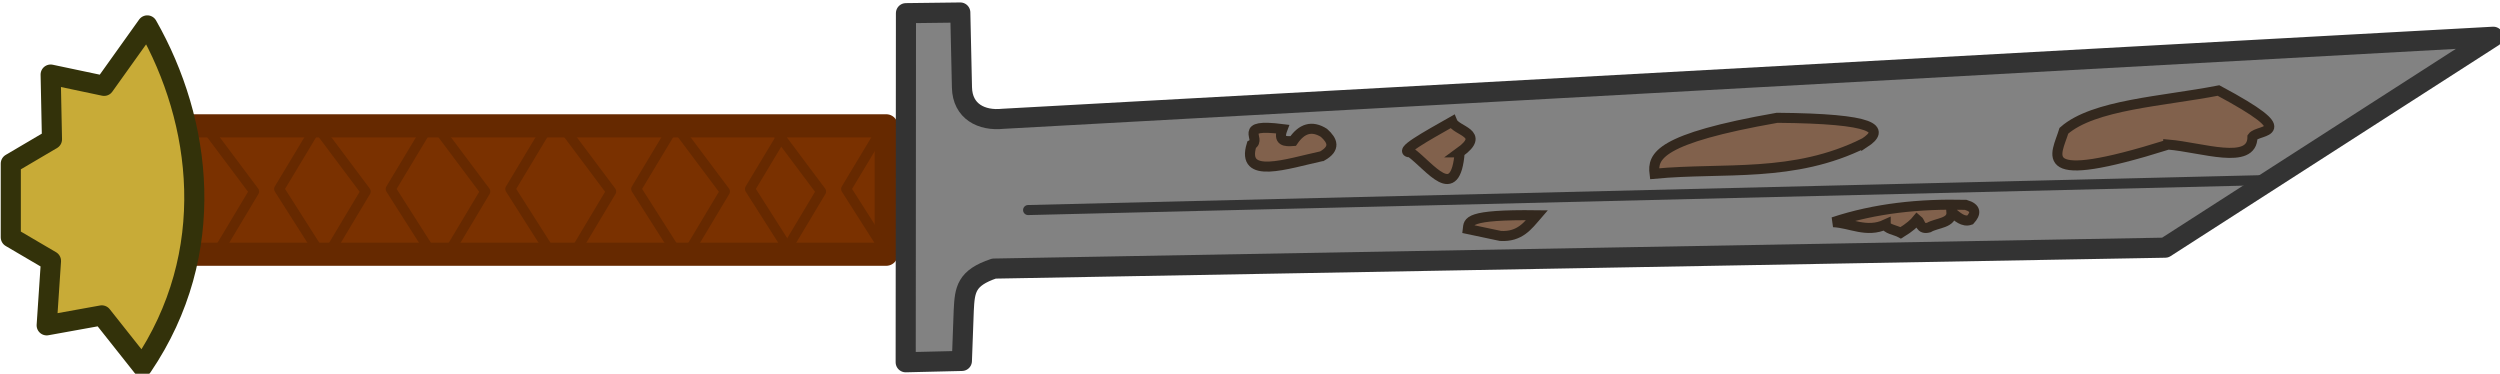 <?xml version="1.0" encoding="UTF-8" standalone="no"?>
<!-- Created with Inkscape (http://www.inkscape.org/) -->

<svg
   width="43.017mm"
   height="6.431mm"
   viewBox="0 0 43.017 6.431"
   version="1.1"
   id="svg1"
   xml:space="preserve"
   inkscape:version="1.3.2 (091e20e, 2023-11-25, custom)"
   sodipodi:docname="seax.svg"
   xmlns:inkscape="http://www.inkscape.org/namespaces/inkscape"
   xmlns:sodipodi="http://sodipodi.sourceforge.net/DTD/sodipodi-0.dtd"
   xmlns="http://www.w3.org/2000/svg"
   xmlns:svg="http://www.w3.org/2000/svg"><sodipodi:namedview
     id="namedview1"
     pagecolor="#ffffff"
     bordercolor="#000000"
     borderopacity="0.25"
     inkscape:showpageshadow="2"
     inkscape:pageopacity="0.0"
     inkscape:pagecheckerboard="0"
     inkscape:deskcolor="#d1d1d1"
     inkscape:document-units="mm"
     inkscape:zoom="4.7500281"
     inkscape:cx="181.05156"
     inkscape:cy="11.684142"
     inkscape:window-width="3840"
     inkscape:window-height="1529"
     inkscape:window-x="-8"
     inkscape:window-y="-8"
     inkscape:window-maximized="1"
     inkscape:current-layer="g22" /><defs
     id="defs1" /><g
     inkscape:label="Layer 1"
     inkscape:groupmode="layer"
     id="layer1"
     transform="translate(-57.03,-145.396)"><g
       id="g22"
       transform="matrix(0.327,0,0,0.327,45.852,104.62)"><rect
         style="fill:#7a3100;fill-opacity:1;fill-rule:evenodd;stroke:#662900;stroke-width:1.218;stroke-linecap:round;stroke-linejoin:round;stroke-dasharray:none;stroke-opacity:1"
         id="rect2"
         width="36.971"
         height="6.757"
         x="43.846"
         y="-138.075"
         rx="7.7126441e-15"
         transform="scale(1,-1)"
         ry="7.7126441e-15" /><path
         style="fill:#828282;fill-opacity:1;fill-rule:evenodd;stroke:#333333;stroke-width:1.058;stroke-linecap:round;stroke-linejoin:round;stroke-dasharray:none;stroke-opacity:1"
         d="m 165.38,126.631 -17.266,11.099 -61.628,1.1 c -1.468,0.495 -1.536,1.104 -1.59,2.202 l -0.098,2.657 -2.957,0.07 0.014,-18.369 2.859,-0.035 0.088,3.947 c 0.028,1.259 1.028,1.766 2.157,1.646 z"
         id="path1"
         sodipodi:nodetypes="ccccccccscc" /><path
         style="fill:none;fill-rule:evenodd;stroke:#333333;stroke-width:0.529;stroke-linecap:round;stroke-linejoin:round;stroke-dasharray:none;stroke-opacity:1"
         d="m 153.342,134.175 -65.06,1.575"
         id="path3"
         sodipodi:nodetypes="cc" /><path
         style="fill:none;fill-opacity:1;fill-rule:evenodd;stroke:#662900;stroke-width:0.529;stroke-linecap:round;stroke-linejoin:round;stroke-dasharray:none;stroke-opacity:1"
         d="m 69.714,131.225 -2.054,3.417 2.097,3.295"
         id="path4"
         sodipodi:nodetypes="ccc" /><path
         style="fill:none;fill-opacity:1;fill-rule:evenodd;stroke:#662900;stroke-width:0.529;stroke-linecap:round;stroke-linejoin:round;stroke-dasharray:none;stroke-opacity:1"
         d="m 63.921,131.539 2.421,3.233 -1.835,3.067"
         id="path5"
         sodipodi:nodetypes="ccc" /><path
         style="fill:none;fill-opacity:1;fill-rule:evenodd;stroke:#662900;stroke-width:0.529;stroke-linecap:round;stroke-linejoin:round;stroke-dasharray:none;stroke-opacity:1"
         d="m 56.798,131.225 -2.054,3.417 2.097,3.295"
         id="path6"
         sodipodi:nodetypes="ccc" /><path
         style="fill:none;fill-opacity:1;fill-rule:evenodd;stroke:#662900;stroke-width:0.529;stroke-linecap:round;stroke-linejoin:round;stroke-dasharray:none;stroke-opacity:1"
         d="m 51.005,131.539 2.421,3.233 -1.835,3.067"
         id="path7"
         sodipodi:nodetypes="ccc" /><path
         style="fill:none;fill-opacity:1;fill-rule:evenodd;stroke:#662900;stroke-width:0.529;stroke-linecap:round;stroke-linejoin:round;stroke-dasharray:none;stroke-opacity:1"
         d="m 63.09,131.225 -2.054,3.417 2.097,3.295"
         id="path8"
         sodipodi:nodetypes="ccc" /><path
         style="fill:none;fill-opacity:1;fill-rule:evenodd;stroke:#662900;stroke-width:0.529;stroke-linecap:round;stroke-linejoin:round;stroke-dasharray:none;stroke-opacity:1"
         d="m 57.297,131.539 2.421,3.233 -1.835,3.067"
         id="path9"
         sodipodi:nodetypes="ccc" /><path
         style="fill:none;fill-opacity:1;fill-rule:evenodd;stroke:#662900;stroke-width:0.529;stroke-linecap:round;stroke-linejoin:round;stroke-dasharray:none;stroke-opacity:1"
         d="m 50.926,131.225 -2.054,3.417 2.097,3.295"
         id="path10"
         sodipodi:nodetypes="ccc" /><path
         style="fill:none;fill-opacity:1;fill-rule:evenodd;stroke:#662900;stroke-width:0.529;stroke-linecap:round;stroke-linejoin:round;stroke-dasharray:none;stroke-opacity:1"
         d="m 45.132,131.539 2.421,3.233 -1.835,3.067"
         id="path11"
         sodipodi:nodetypes="ccc" /><path
         style="fill:#c8ab37;fill-opacity:1;fill-rule:evenodd;stroke:#33320a;stroke-width:1.058;stroke-linecap:round;stroke-linejoin:round;stroke-dasharray:none;stroke-opacity:1"
         d="m 41.672,143.983 c 4.058,-5.986 3.136,-12.908 0.262,-17.949 l -2.272,3.181 -2.814,-0.594 0.07,3.408 -2.167,1.276 10e-7,3.88 2.115,1.241 -0.227,3.391 2.901,-0.524 z"
         id="path2"
         sodipodi:nodetypes="ccccccccccc" /><path
         style="fill:none;fill-opacity:1;fill-rule:evenodd;stroke:#662900;stroke-width:0.529;stroke-linecap:round;stroke-linejoin:round;stroke-dasharray:none;stroke-opacity:1"
         d="m 75.701,131.225 -2.054,3.417 2.097,3.295"
         id="path12"
         sodipodi:nodetypes="ccc" /><path
         style="fill:none;fill-opacity:1;fill-rule:evenodd;stroke:#662900;stroke-width:0.529;stroke-linecap:round;stroke-linejoin:round;stroke-dasharray:none;stroke-opacity:1"
         d="m 69.907,131.539 2.421,3.233 -1.835,3.067"
         id="path13"
         sodipodi:nodetypes="ccc" /><path
         style="fill:none;fill-opacity:1;fill-rule:evenodd;stroke:#662900;stroke-width:0.529;stroke-linecap:round;stroke-linejoin:round;stroke-dasharray:none;stroke-opacity:1"
         d="m 80.761,131.225 -2.054,3.417 2.097,3.295"
         id="path14"
         sodipodi:nodetypes="ccc" /><path
         style="fill:none;fill-opacity:1;fill-rule:evenodd;stroke:#662900;stroke-width:0.529;stroke-linecap:round;stroke-linejoin:round;stroke-dasharray:none;stroke-opacity:1"
         d="m 74.967,131.539 2.421,3.233 -1.835,3.067"
         id="path15"
         sodipodi:nodetypes="ccc" /><path
         style="fill:#81614c;fill-opacity:1;fill-rule:evenodd;stroke:#33281e;stroke-width:0.529;stroke-linecap:round;stroke-dasharray:none;stroke-opacity:1"
         d="m 148.276,132.305 c -7.176,2.25 -5.875,0.548 -5.49,-0.728 1.569,-1.378 5.197,-1.544 8.136,-2.117 4.413,2.363 2.103,2.001 1.786,2.447 -0.004,1.505 -2.65,0.548 -4.432,0.397 z"
         id="path16"
         sodipodi:nodetypes="ccccc" /><path
         style="fill:#81614c;fill-opacity:1;fill-rule:evenodd;stroke:#33281e;stroke-width:0.529;stroke-linecap:round;stroke-dasharray:none;stroke-opacity:1"
         d="m 133.409,136.505 c -1.004,0.465 -1.84,-0.076 -2.76,-0.117 2.204,-0.732 4.545,-0.973 6.969,-0.912 0.567,0.167 0.546,0.452 0.234,0.795 -0.357,0.127 -0.668,-0.165 -0.982,-0.421 0.044,0.604 -0.768,0.566 -1.193,0.819 -0.47,0.127 -0.414,-0.272 -0.608,-0.421 -0.159,0.197 -0.399,0.417 -0.865,0.702 -0.265,-0.148 -0.792,-0.209 -0.795,-0.444 z"
         id="path17"
         sodipodi:nodetypes="ccccccccc" /><path
         style="fill:#81614c;fill-opacity:1;fill-rule:evenodd;stroke:#33281e;stroke-width:0.529;stroke-linecap:round;stroke-dasharray:none;stroke-opacity:1"
         d="m 132.292,132.218 c -3.731,1.862 -7.371,1.274 -11.046,1.621 -0.116,-0.916 0.196,-1.844 6.449,-2.943 5.209,0.044 5.713,0.596 4.597,1.323 z"
         id="path19"
         sodipodi:nodetypes="cccc" /><path
         style="fill:#81614c;fill-opacity:1;fill-rule:evenodd;stroke:#33281e;stroke-width:0.529;stroke-linecap:round;stroke-dasharray:none;stroke-opacity:1"
         d="m 115.055,136.024 c -3.739,-0.049 -3.586,0.35 -3.633,0.725 l 1.72,0.364 c 1.015,0.057 1.44,-0.543 1.913,-1.089 z"
         id="path20"
         sodipodi:nodetypes="cccc" /><path
         style="fill:#81614c;fill-opacity:1;fill-rule:evenodd;stroke:#33281e;stroke-width:0.529;stroke-linecap:round;stroke-dasharray:none;stroke-opacity:1"
         d="m 110.993,132.714 c -0.222,2.735 -1.542,0.764 -2.58,0 -0.742,0.006 0.814,-0.842 2.183,-1.621 0.202,0.519 1.804,0.603 0.397,1.621 z"
         id="path21"
         sodipodi:nodetypes="cccc" /><path
         style="fill:#81614c;fill-opacity:1;fill-rule:evenodd;stroke:#33281e;stroke-width:0.529;stroke-linecap:round;stroke-dasharray:none;stroke-opacity:1"
         d="m 103.75,132.912 c -1.88,0.408 -4.276,1.257 -3.707,-0.595 0.574,-0.3 -0.838,-1.137 1.624,-0.827 -0.245,0.642 0.133,0.661 0.562,0.628 0.449,-0.659 0.984,-0.831 1.621,-0.43 0.456,0.408 0.623,0.816 -0.099,1.224 z"
         id="path22"
         sodipodi:nodetypes="cccccc" /></g></g></svg>
